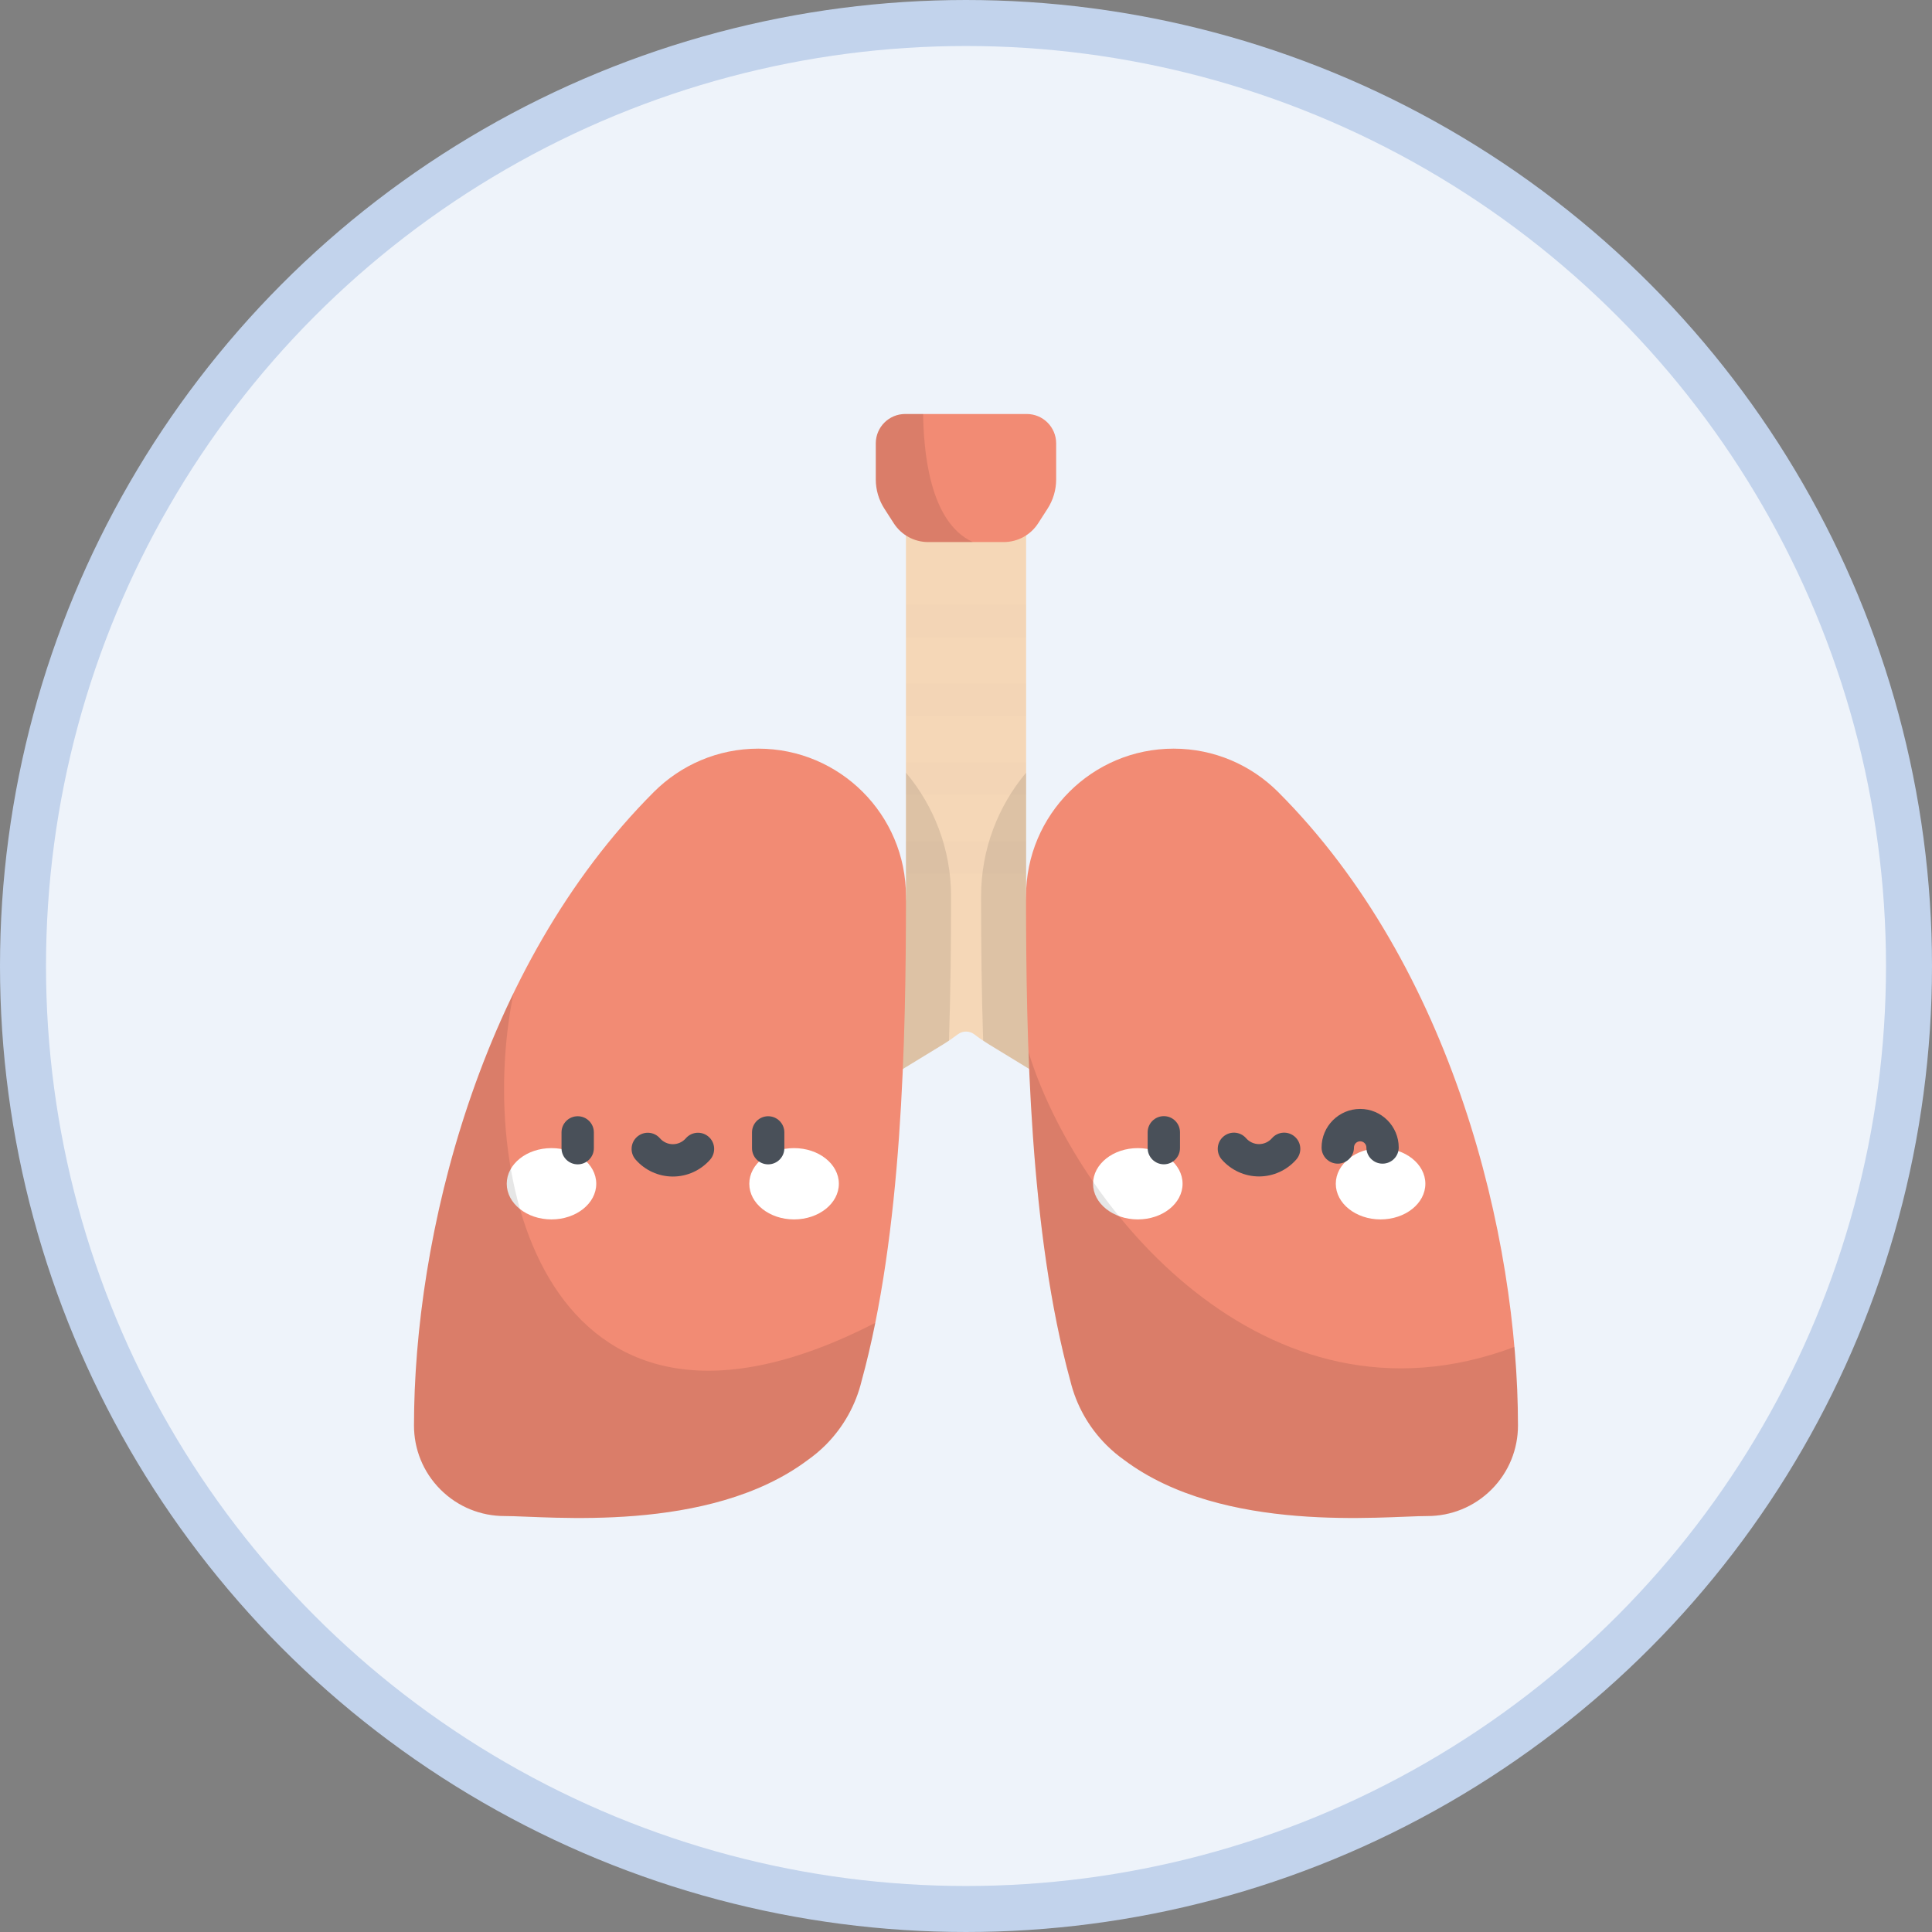 <svg width="42" height="42" viewBox="0 0 42 42" fill="none" xmlns="http://www.w3.org/2000/svg">
<rect x="0" y="0" width="42" height="42" fill="#808080" stroke="none"/>
<circle cx="21" cy="21" r="20.5" fill="#EEF3FA" stroke="#C2D3EC"/>
<g clip-path="url(#clip0_184_21359)">
<path d="M22.864 20.479C22.518 20.267 22.307 19.891 22.307 19.485V11.055H19.695V19.485C19.695 19.888 19.482 20.269 19.138 20.479L16.433 22.13C16.284 22.221 16.236 22.417 16.328 22.566L17.357 24.253C17.449 24.402 17.644 24.45 17.794 24.358L20.498 22.707C20.61 22.639 20.717 22.565 20.82 22.487C20.927 22.405 21.076 22.405 21.183 22.487C21.286 22.566 21.392 22.639 21.504 22.707L24.208 24.358C24.358 24.45 24.553 24.402 24.645 24.253L25.674 22.566C25.766 22.417 25.718 22.221 25.569 22.13L22.864 20.479Z" fill="#F5D7B7"/>
<path opacity="0.1" d="M19.695 19.484C19.695 19.887 19.482 20.268 19.138 20.478L16.433 22.129C16.284 22.221 16.236 22.416 16.328 22.566L17.357 24.252C17.449 24.402 17.644 24.449 17.794 24.358L20.498 22.707C20.543 22.679 20.587 22.651 20.63 22.621C20.665 21.555 20.675 20.499 20.675 19.484C20.675 18.462 20.306 17.525 19.695 16.797V19.484H19.695Z" fill="black"/>
<path d="M16.485 16.275C15.599 16.275 14.797 16.635 14.216 17.215C10.413 21.018 9 26.903 9 30.991C9 31.494 9.192 31.997 9.576 32.381C9.96 32.765 10.463 32.957 10.966 32.957C11.916 32.957 15.408 33.352 17.56 31.739C17.696 31.643 17.825 31.535 17.947 31.414C18.344 31.016 18.605 30.534 18.729 30.025C19.613 26.808 19.695 22.599 19.695 19.485C19.695 17.712 18.258 16.275 16.485 16.275Z" fill="#F28B74"/>
<path d="M11.989 26.509C12.526 26.509 12.962 26.162 12.962 25.734C12.962 25.306 12.526 24.959 11.989 24.959C11.451 24.959 11.016 25.306 11.016 25.734C11.016 26.162 11.451 26.509 11.989 26.509Z" fill="white"/>
<path d="M17.262 26.509C17.8 26.509 18.236 26.162 18.236 25.734C18.236 25.306 17.8 24.959 17.262 24.959C16.725 24.959 16.289 25.306 16.289 25.734C16.289 26.162 16.725 26.509 17.262 26.509Z" fill="white"/>
<path d="M12.559 25.312C12.364 25.312 12.207 25.155 12.207 24.961V24.617C12.207 24.423 12.364 24.266 12.559 24.266C12.753 24.266 12.91 24.423 12.91 24.617V24.961C12.91 25.155 12.753 25.312 12.559 25.312Z" fill="#495059"/>
<path d="M16.699 25.312C16.505 25.312 16.348 25.155 16.348 24.961V24.617C16.348 24.423 16.505 24.266 16.699 24.266C16.893 24.266 17.051 24.423 17.051 24.617V24.961C17.051 25.155 16.893 25.312 16.699 25.312Z" fill="#495059"/>
<path d="M14.628 25.577C14.317 25.577 14.021 25.442 13.817 25.208C13.689 25.061 13.705 24.839 13.851 24.712C13.998 24.584 14.22 24.599 14.347 24.746C14.418 24.827 14.52 24.874 14.628 24.874C14.736 24.874 14.838 24.827 14.909 24.746C15.036 24.599 15.258 24.584 15.405 24.712C15.551 24.839 15.566 25.061 15.439 25.208C15.234 25.442 14.939 25.577 14.628 25.577Z" fill="#495059"/>
<path opacity="0.1" d="M19.028 28.758C12.061 32.333 10.295 25.886 11.162 21.596C9.626 24.762 9 28.274 9 30.992C9 31.495 9.192 31.998 9.576 32.382C9.96 32.766 10.463 32.958 10.966 32.958C11.916 32.958 15.408 33.353 17.56 31.74C17.696 31.644 17.825 31.536 17.947 31.415C18.344 31.017 18.605 30.535 18.729 30.026C18.841 29.618 18.94 29.194 19.028 28.758Z" fill="black"/>
<path opacity="0.1" d="M24.645 24.252L25.675 22.566C25.766 22.416 25.719 22.221 25.569 22.129L22.865 20.478C22.518 20.267 22.307 19.89 22.307 19.484V16.797C21.697 17.525 21.328 18.462 21.328 19.484C21.328 20.499 21.338 21.555 21.373 22.621C21.416 22.65 21.46 22.679 21.504 22.707L24.209 24.358C24.358 24.449 24.554 24.402 24.645 24.252Z" fill="black"/>
<path d="M25.514 16.275C26.4 16.275 27.202 16.635 27.783 17.215C31.586 21.018 32.999 26.903 32.999 30.991C32.999 31.494 32.807 31.997 32.423 32.381C32.039 32.765 31.536 32.957 31.033 32.957C30.083 32.957 26.591 33.352 24.439 31.739C24.303 31.643 24.174 31.535 24.053 31.414C23.655 31.016 23.394 30.534 23.27 30.025C22.386 26.808 22.305 22.599 22.305 19.485C22.305 17.712 23.741 16.275 25.514 16.275Z" fill="#F28B74"/>
<path d="M30.012 26.509C30.55 26.509 30.986 26.162 30.986 25.734C30.986 25.306 30.55 24.959 30.012 24.959C29.475 24.959 29.039 25.306 29.039 25.734C29.039 26.162 29.475 26.509 30.012 26.509Z" fill="white"/>
<path d="M24.735 26.509C25.273 26.509 25.708 26.162 25.708 25.734C25.708 25.306 25.273 24.959 24.735 24.959C24.198 24.959 23.762 25.306 23.762 25.734C23.762 26.162 24.198 26.509 24.735 26.509Z" fill="white"/>
<path d="M25.301 25.311C25.107 25.311 24.949 25.153 24.949 24.959V24.615C24.949 24.421 25.107 24.264 25.301 24.264C25.495 24.264 25.652 24.421 25.652 24.615V24.959C25.652 25.153 25.495 25.311 25.301 25.311Z" fill="#495059"/>
<path d="M27.37 25.575C27.059 25.575 26.764 25.44 26.559 25.206C26.432 25.059 26.447 24.837 26.593 24.71C26.74 24.582 26.962 24.597 27.089 24.744C27.16 24.825 27.263 24.872 27.37 24.872C27.478 24.872 27.58 24.825 27.651 24.744C27.779 24.597 28.001 24.582 28.147 24.71C28.293 24.837 28.309 25.059 28.181 25.206C27.977 25.44 27.681 25.575 27.37 25.575Z" fill="#495059"/>
<path d="M30.055 25.297C29.861 25.297 29.704 25.14 29.704 24.946C29.704 24.871 29.643 24.811 29.569 24.811C29.494 24.811 29.434 24.871 29.434 24.946C29.434 25.14 29.276 25.297 29.082 25.297C28.888 25.297 28.73 25.14 28.73 24.946C28.73 24.483 29.107 24.107 29.569 24.107C30.031 24.107 30.407 24.483 30.407 24.946C30.407 25.14 30.249 25.297 30.055 25.297Z" fill="#495059"/>
<path opacity="0.1" d="M31.034 32.958C31.537 32.958 32.04 32.766 32.424 32.382C32.808 31.998 33 31.494 33 30.991C33 30.45 32.975 29.876 32.923 29.28C27.486 31.327 23.371 26.177 22.359 22.871C22.449 25.284 22.681 27.876 23.271 30.025C23.395 30.534 23.656 31.017 24.054 31.414C24.175 31.535 24.305 31.643 24.44 31.739C26.592 33.352 30.084 32.958 31.034 32.958Z" fill="black"/>
<g opacity="0.1">
<path opacity="0.1" d="M22.306 13.146H19.695V13.85H22.306V13.146Z" fill="black"/>
<path opacity="0.1" d="M22.306 14.859H19.695V15.562H22.306V14.859Z" fill="black"/>
<path opacity="0.1" d="M22.306 16.572H19.695V17.275H22.306V16.572Z" fill="black"/>
<path opacity="0.1" d="M22.306 18.287H19.695V18.99H22.306V18.287Z" fill="black"/>
</g>
<path d="M22.772 11.06L22.568 11.377C22.404 11.631 22.122 11.784 21.82 11.784H20.179C19.877 11.784 19.595 11.631 19.431 11.377L19.227 11.06C19.104 10.87 19.039 10.648 19.039 10.422V9.639C19.039 9.286 19.325 9 19.678 9H22.321C22.674 9 22.96 9.286 22.96 9.639V10.422C22.96 10.648 22.895 10.87 22.772 11.06Z" fill="#F28B74"/>
<path opacity="0.1" d="M19.039 9.639V10.422C19.039 10.648 19.104 10.87 19.227 11.06L19.431 11.377C19.595 11.631 19.877 11.784 20.179 11.784H21.151C20.187 11.348 20.08 9.75 20.068 9H19.678C19.325 9 19.039 9.286 19.039 9.639Z" fill="black"/>
</g>
<defs>
<clipPath id="clip0_184_21359">
<rect width="24" height="24" fill="white" transform="translate(9 9)"/>
</clipPath>
</defs>
</svg>
